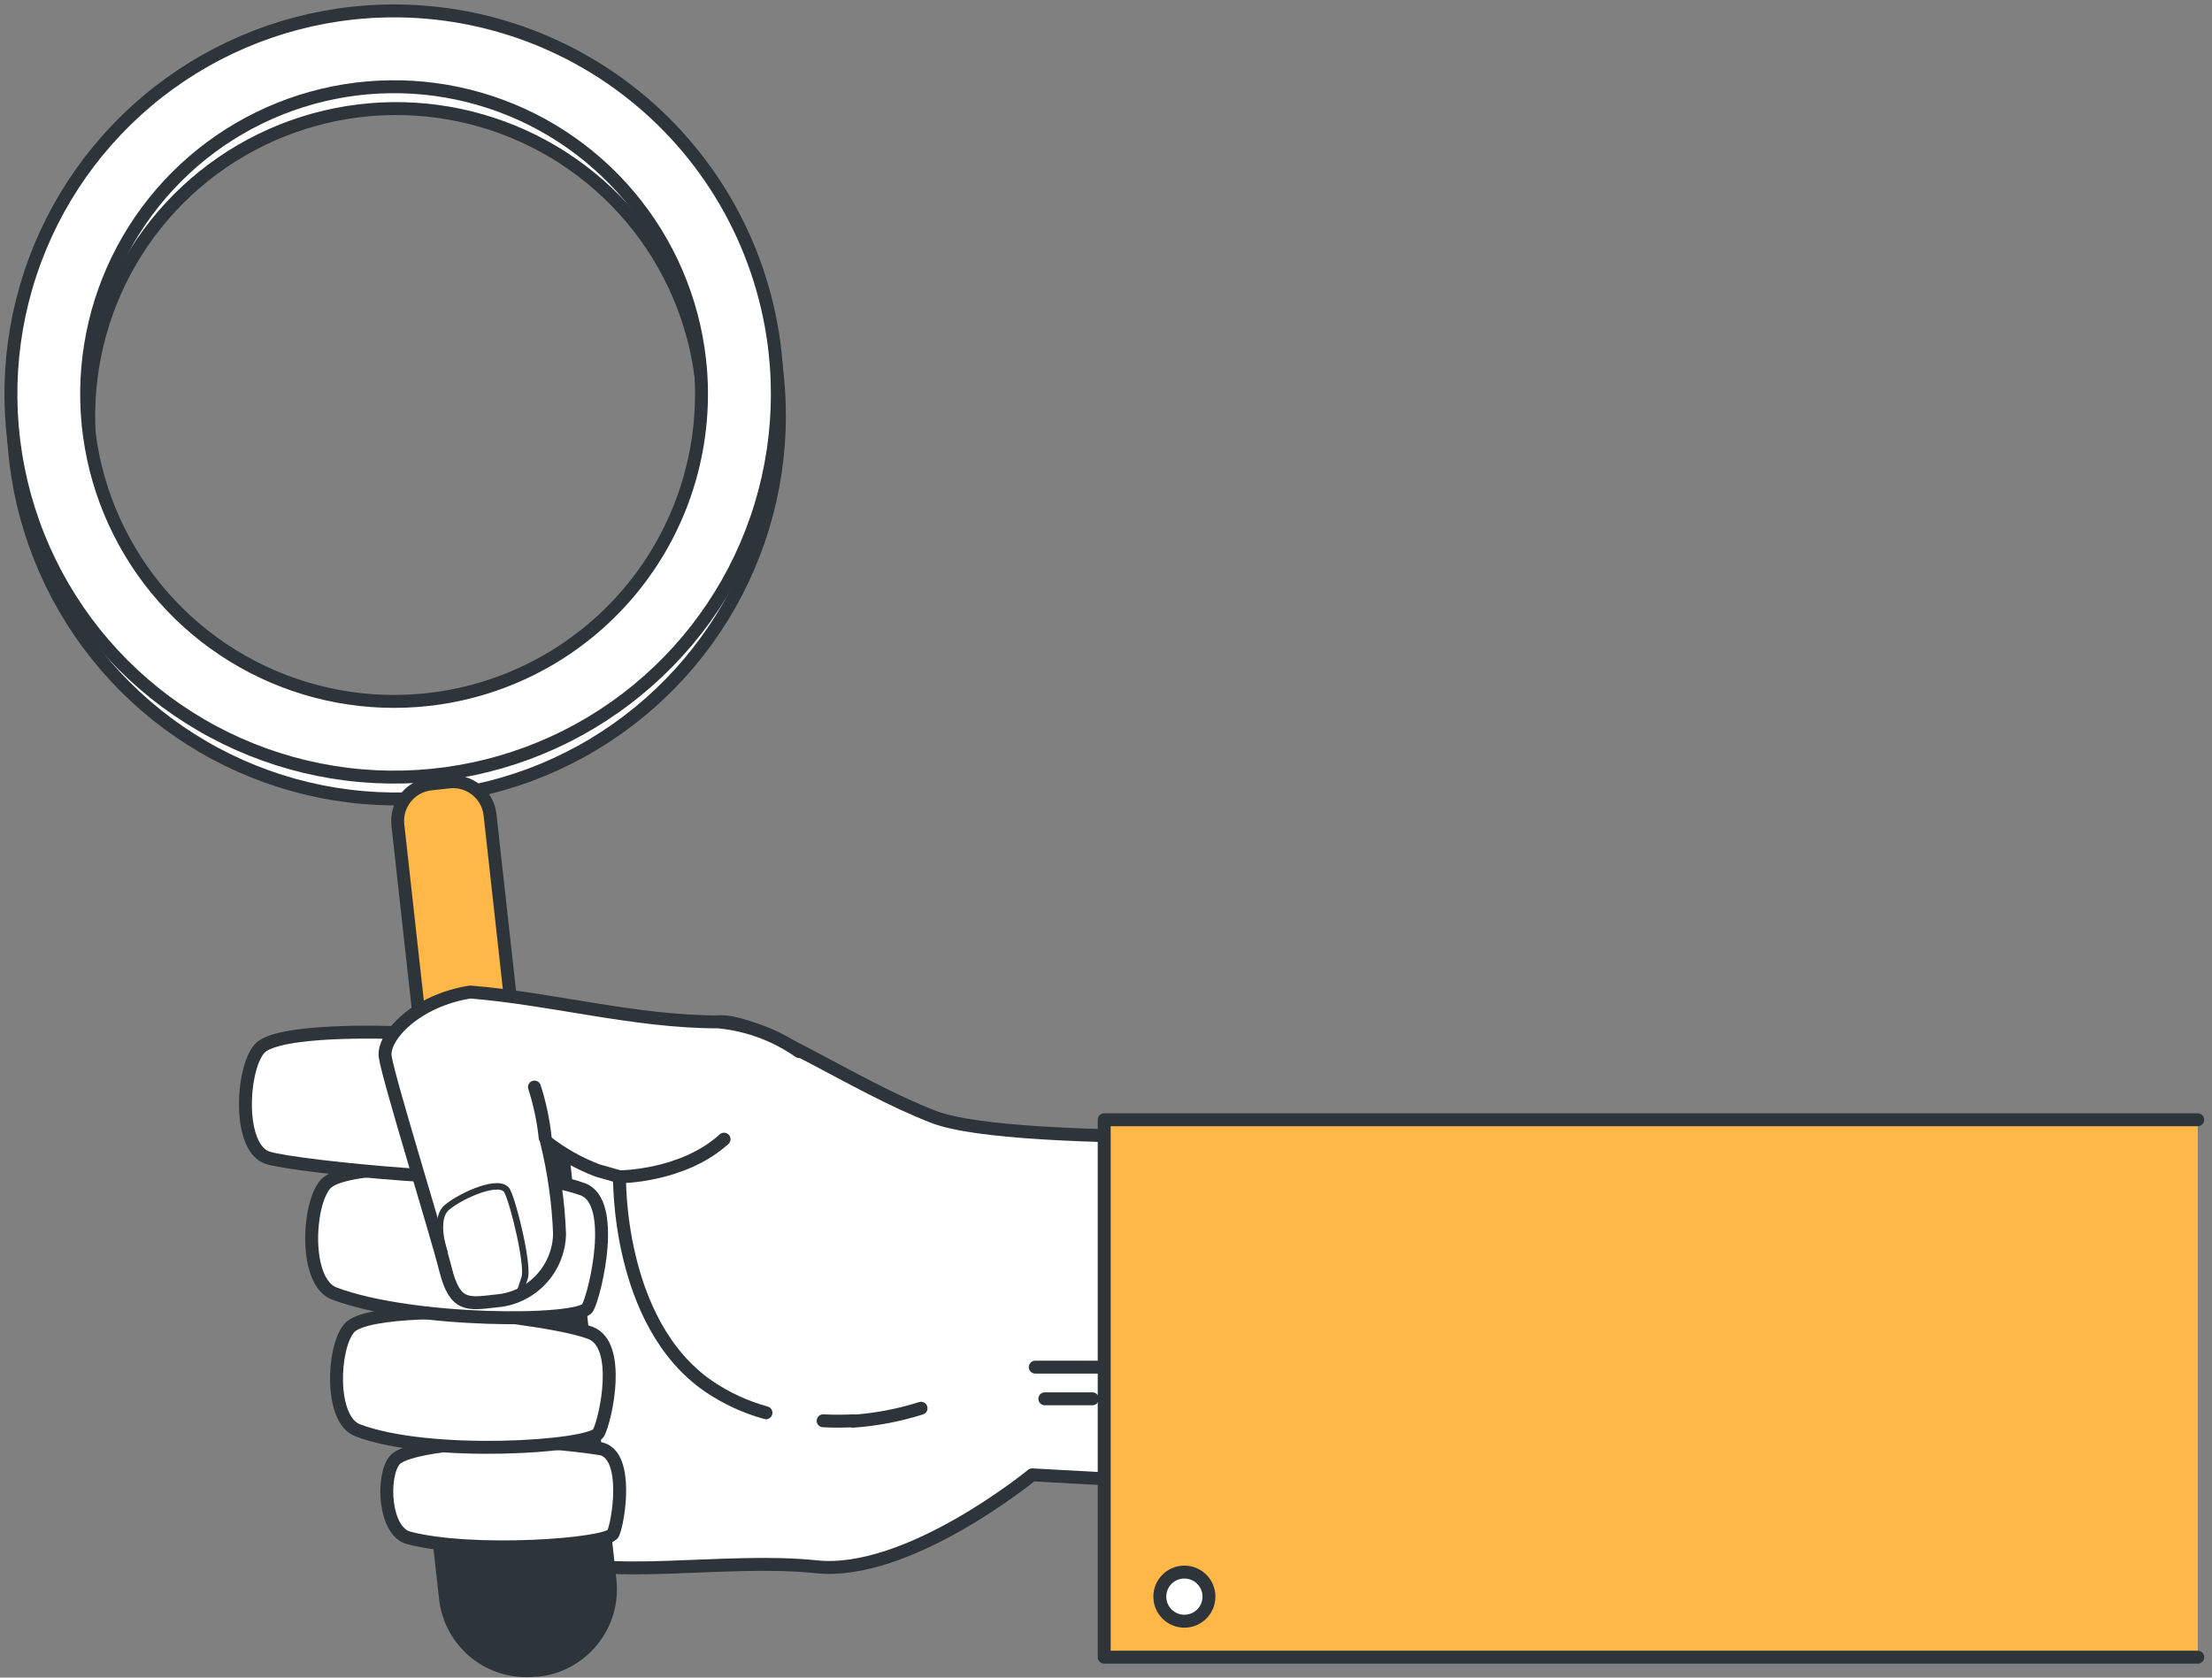 <svg width="203" height="154" viewBox="0 0 203 154" fill="none" xmlns="http://www.w3.org/2000/svg">
<rect x="0" y="0" width="203" height="154" fill="#808080" stroke="none"/>
<path d="M41.155 137.227C41.502 138.086 42.017 138.868 42.672 139.524C43.327 140.181 44.106 140.699 44.965 141.049C46.306 141.595 48.099 141.476 50.164 142.639C54.829 145.262 66.473 142.924 74.912 143.826C83.351 144.728 94.722 135.387 94.722 135.387L128.207 137.227V103.992C128.207 103.992 93.263 105.452 85.69 102.532C78.117 99.612 69.678 93.511 65.891 93.796C62.105 94.081 30.947 97.582 30.947 97.582L41.143 137.227H41.155Z" fill="white" stroke="#2E353A" stroke-width="1.187" stroke-linecap="round" stroke-linejoin="round"/>
<path d="M32.49 3.218C25.577 3.984 19.045 6.782 13.722 11.259C8.399 15.737 4.523 21.692 2.584 28.372C0.645 35.053 0.731 42.158 2.83 48.789C4.93 55.421 8.948 61.281 14.378 65.629C19.808 69.976 26.405 72.616 33.336 73.214C40.266 73.812 47.218 72.342 53.312 68.989C59.407 65.636 64.37 60.551 67.575 54.378C70.779 48.204 72.081 41.219 71.316 34.305C70.811 29.713 69.406 25.266 67.18 21.218C64.955 17.17 61.954 13.6 58.348 10.713C54.742 7.826 50.602 5.678 46.165 4.392C41.728 3.106 37.081 2.707 32.49 3.218ZM39.47 66.222C33.924 66.838 28.32 65.796 23.366 63.227C18.412 60.658 14.332 56.678 11.64 51.79C8.948 46.902 7.766 41.326 8.244 35.766C8.722 30.206 10.837 24.913 14.323 20.556C17.809 16.198 22.509 12.972 27.828 11.286C33.147 9.6 38.847 9.528 44.207 11.081C49.567 12.634 54.345 15.742 57.939 20.011C61.533 24.28 63.78 29.519 64.396 35.065C64.805 38.747 64.485 42.474 63.454 46.033C62.423 49.592 60.701 52.913 58.386 55.806C56.072 58.699 53.21 61.108 49.964 62.896C46.718 64.683 43.152 65.813 39.47 66.222Z" fill="white" stroke="#2E353A" stroke-width="1.187" stroke-linecap="round" stroke-linejoin="round"/>
<path d="M32.3 1.212C25.387 1.978 18.855 4.776 13.532 9.253C8.208 13.731 4.332 19.686 2.394 26.366C0.455 33.047 0.541 40.152 2.64 46.783C4.739 53.415 8.758 59.275 14.188 63.623C19.618 67.97 26.215 70.61 33.145 71.208C40.075 71.806 47.027 70.336 53.122 66.983C59.216 63.63 64.18 58.545 67.385 52.372C70.589 46.198 71.891 39.213 71.126 32.299C70.097 23.029 65.429 14.548 58.148 8.719C50.868 2.889 41.571 0.189 32.3 1.212ZM39.28 64.216C33.734 64.832 28.129 63.79 23.176 61.221C18.222 58.652 14.141 54.672 11.45 49.784C8.758 44.896 7.576 39.32 8.054 33.76C8.531 28.2 10.647 22.907 14.133 18.55C17.619 14.192 22.319 10.966 27.638 9.28C32.957 7.594 38.657 7.522 44.017 9.075C49.376 10.628 54.155 13.736 57.749 18.005C61.343 22.274 63.59 27.513 64.206 33.059C64.615 36.741 64.295 40.468 63.264 44.027C62.233 47.586 60.511 50.907 58.196 53.8C55.881 56.693 53.02 59.102 49.774 60.89C46.528 62.677 42.962 63.807 39.28 64.216Z" fill="white" stroke="#2E353A" stroke-width="1.187" stroke-linecap="round" stroke-linejoin="round"/>
<path d="M41.198 71.778L39.534 71.962C37.658 72.169 36.305 73.859 36.513 75.736L39.212 100.109C39.42 101.986 41.11 103.339 42.986 103.131L44.65 102.946C46.526 102.739 47.879 101.049 47.671 99.172L44.972 74.799C44.764 72.922 43.074 71.57 41.198 71.778Z" fill="#FFB748" stroke="#2E353A" stroke-width="1.187" stroke-linecap="round" stroke-linejoin="round"/>
<path d="M40.657 92.122L44.218 91.742C45.749 91.578 47.283 92.025 48.487 92.984C49.692 93.944 50.469 95.34 50.651 96.87L55.98 145.072C56.197 147.043 55.622 149.019 54.382 150.566C53.143 152.112 51.339 153.104 49.369 153.322H49.132C48.156 153.43 47.168 153.346 46.224 153.072C45.281 152.799 44.401 152.342 43.635 151.728C42.869 151.113 42.231 150.354 41.759 149.493C41.286 148.632 40.989 147.687 40.882 146.71L35.553 98.52C35.467 97.757 35.532 96.984 35.746 96.246C35.959 95.508 36.315 94.82 36.795 94.22C37.275 93.62 37.868 93.121 38.541 92.751C39.213 92.381 39.953 92.147 40.716 92.062L40.657 92.122Z" fill="#2E353A" stroke="#2E353A" stroke-width="1.187" stroke-linecap="round" stroke-linejoin="round"/>
<path d="M45.832 132.289C45.832 132.289 37.393 132.597 36.206 134.057C35.019 135.517 35.232 140.597 37.523 141.179C43.363 142.71 55.779 141.82 56.265 140.775C56.752 139.731 57.749 133.654 55.185 133.001C52.09 132.527 48.963 132.288 45.832 132.289Z" fill="white" stroke="#2E353A" stroke-width="1.187" stroke-linecap="round" stroke-linejoin="round"/>
<path d="M43.399 120.514C43.399 120.514 33.582 120.146 32.051 121.915C30.52 123.683 30.223 130.295 32.811 131.292C39.41 133.82 54.259 132.835 54.936 131.529C55.612 130.223 57.084 123.446 54.176 122.354C51.268 121.262 43.399 120.514 43.399 120.514Z" fill="white" stroke="#2E353A" stroke-width="1.187" stroke-linecap="round" stroke-linejoin="round"/>
<path d="M41.986 107.22C41.986 107.22 31.493 106.817 29.855 108.716C28.217 110.615 27.896 117.665 30.662 118.734C37.784 121.44 53.214 121.44 53.938 120.039C54.663 118.639 56.609 110.354 53.499 109.179C50.389 108.003 41.986 107.22 41.986 107.22Z" fill="white" stroke="#2E353A" stroke-width="1.187" stroke-linecap="round" stroke-linejoin="round"/>
<path d="M35.933 94.781C35.933 94.781 25.44 94.389 23.802 96.276C22.164 98.163 21.772 105.44 24.609 106.294C27.446 107.149 47.161 109 47.885 107.612C48.609 106.223 50.556 97.914 47.446 96.739C44.336 95.564 35.933 94.781 35.933 94.781Z" fill="white" stroke="#2E353A" stroke-width="1.187" stroke-linecap="round" stroke-linejoin="round"/>
<path d="M70.295 129.689C68.412 129.171 66.627 128.345 65.013 127.244C56.574 121.416 56.859 108.027 56.859 108.027L54.829 107.446C53.153 106.808 51.58 105.923 50.164 104.822C50.844 107.588 51.242 110.416 51.351 113.262C51.321 114.826 50.71 116.322 49.637 117.461C48.564 118.6 47.106 119.299 45.547 119.422C42.924 119.719 41.761 120.004 40.882 116.514C40.004 113.024 35.648 99.042 35.351 97C35.09 95.149 38.2 91.849 43.149 91.065C50.758 91.683 58.259 93.807 65.927 93.807C68.595 94.058 71.152 94.999 73.346 96.537" fill="white"/>
<path d="M70.295 129.689C68.412 129.171 66.627 128.345 65.013 127.244C56.574 121.416 56.859 108.027 56.859 108.027L54.829 107.446C53.153 106.808 51.58 105.923 50.164 104.822C50.844 107.588 51.242 110.416 51.351 113.262C51.321 114.826 50.71 116.322 49.637 117.461C48.564 118.6 47.106 119.299 45.547 119.422C42.924 119.719 41.761 120.004 40.882 116.514C40.004 113.024 35.648 99.042 35.351 97C35.09 95.149 38.2 91.849 43.149 91.065C50.758 91.683 58.259 93.807 65.927 93.807C68.595 94.058 71.152 94.999 73.346 96.537" stroke="#2E353A" stroke-width="1.187" stroke-linecap="round" stroke-linejoin="round"/>
<path d="M78.319 130.425C77.394 130.473 76.467 130.473 75.542 130.425H78.319Z" fill="white"/>
<path d="M78.319 130.425C77.394 130.473 76.467 130.473 75.542 130.425" stroke="#2E353A" stroke-width="1.187" stroke-linecap="round" stroke-linejoin="round"/>
<path d="M84.527 129.274C82.511 129.912 80.428 130.31 78.319 130.461L84.527 129.274Z" fill="white"/>
<path d="M84.527 129.274C82.511 129.912 80.428 130.31 78.319 130.461" stroke="#2E353A" stroke-width="1.187" stroke-linecap="round" stroke-linejoin="round"/>
<path d="M95.008 125.499H105.489" stroke="#2E353A" stroke-width="1.187" stroke-linecap="round" stroke-linejoin="round"/>
<path d="M95.886 128.407H100.254" stroke="#2E353A" stroke-width="1.187" stroke-linecap="round" stroke-linejoin="round"/>
<path d="M56.859 108.027C56.859 108.027 62.651 108.027 66.449 104.573" stroke="#2E353A" stroke-width="1.187" stroke-linecap="round" stroke-linejoin="round"/>
<path d="M50.033 104.443C49.867 102.862 49.536 101.303 49.048 99.79" stroke="#2E353A" stroke-width="1.187" stroke-linecap="round" stroke-linejoin="round"/>
<path d="M40.799 114.983C40.799 114.983 39.695 111.92 41.037 110.817C42.378 109.713 45.939 108.122 46.556 109.345C47.173 110.567 48.514 116.205 48.147 117.309L47.779 118.413" stroke="#2E353A" stroke-width="0.593" stroke-linecap="round" stroke-linejoin="round"/>
<path d="M201.692 152.123H101.334V102.793H201.692" fill="#FFB748"/>
<path d="M201.692 152.123H101.334V102.793H201.692" stroke="#2E353A" stroke-width="1.187" stroke-linecap="round" stroke-linejoin="round"/>
<path d="M108.693 148.823C109.939 148.823 110.948 147.813 110.948 146.568C110.948 145.322 109.939 144.313 108.693 144.313C107.448 144.313 106.438 145.322 106.438 146.568C106.438 147.813 107.448 148.823 108.693 148.823Z" fill="white" stroke="#2E353A" stroke-width="1.187" stroke-linecap="round" stroke-linejoin="round"/>
</svg>
